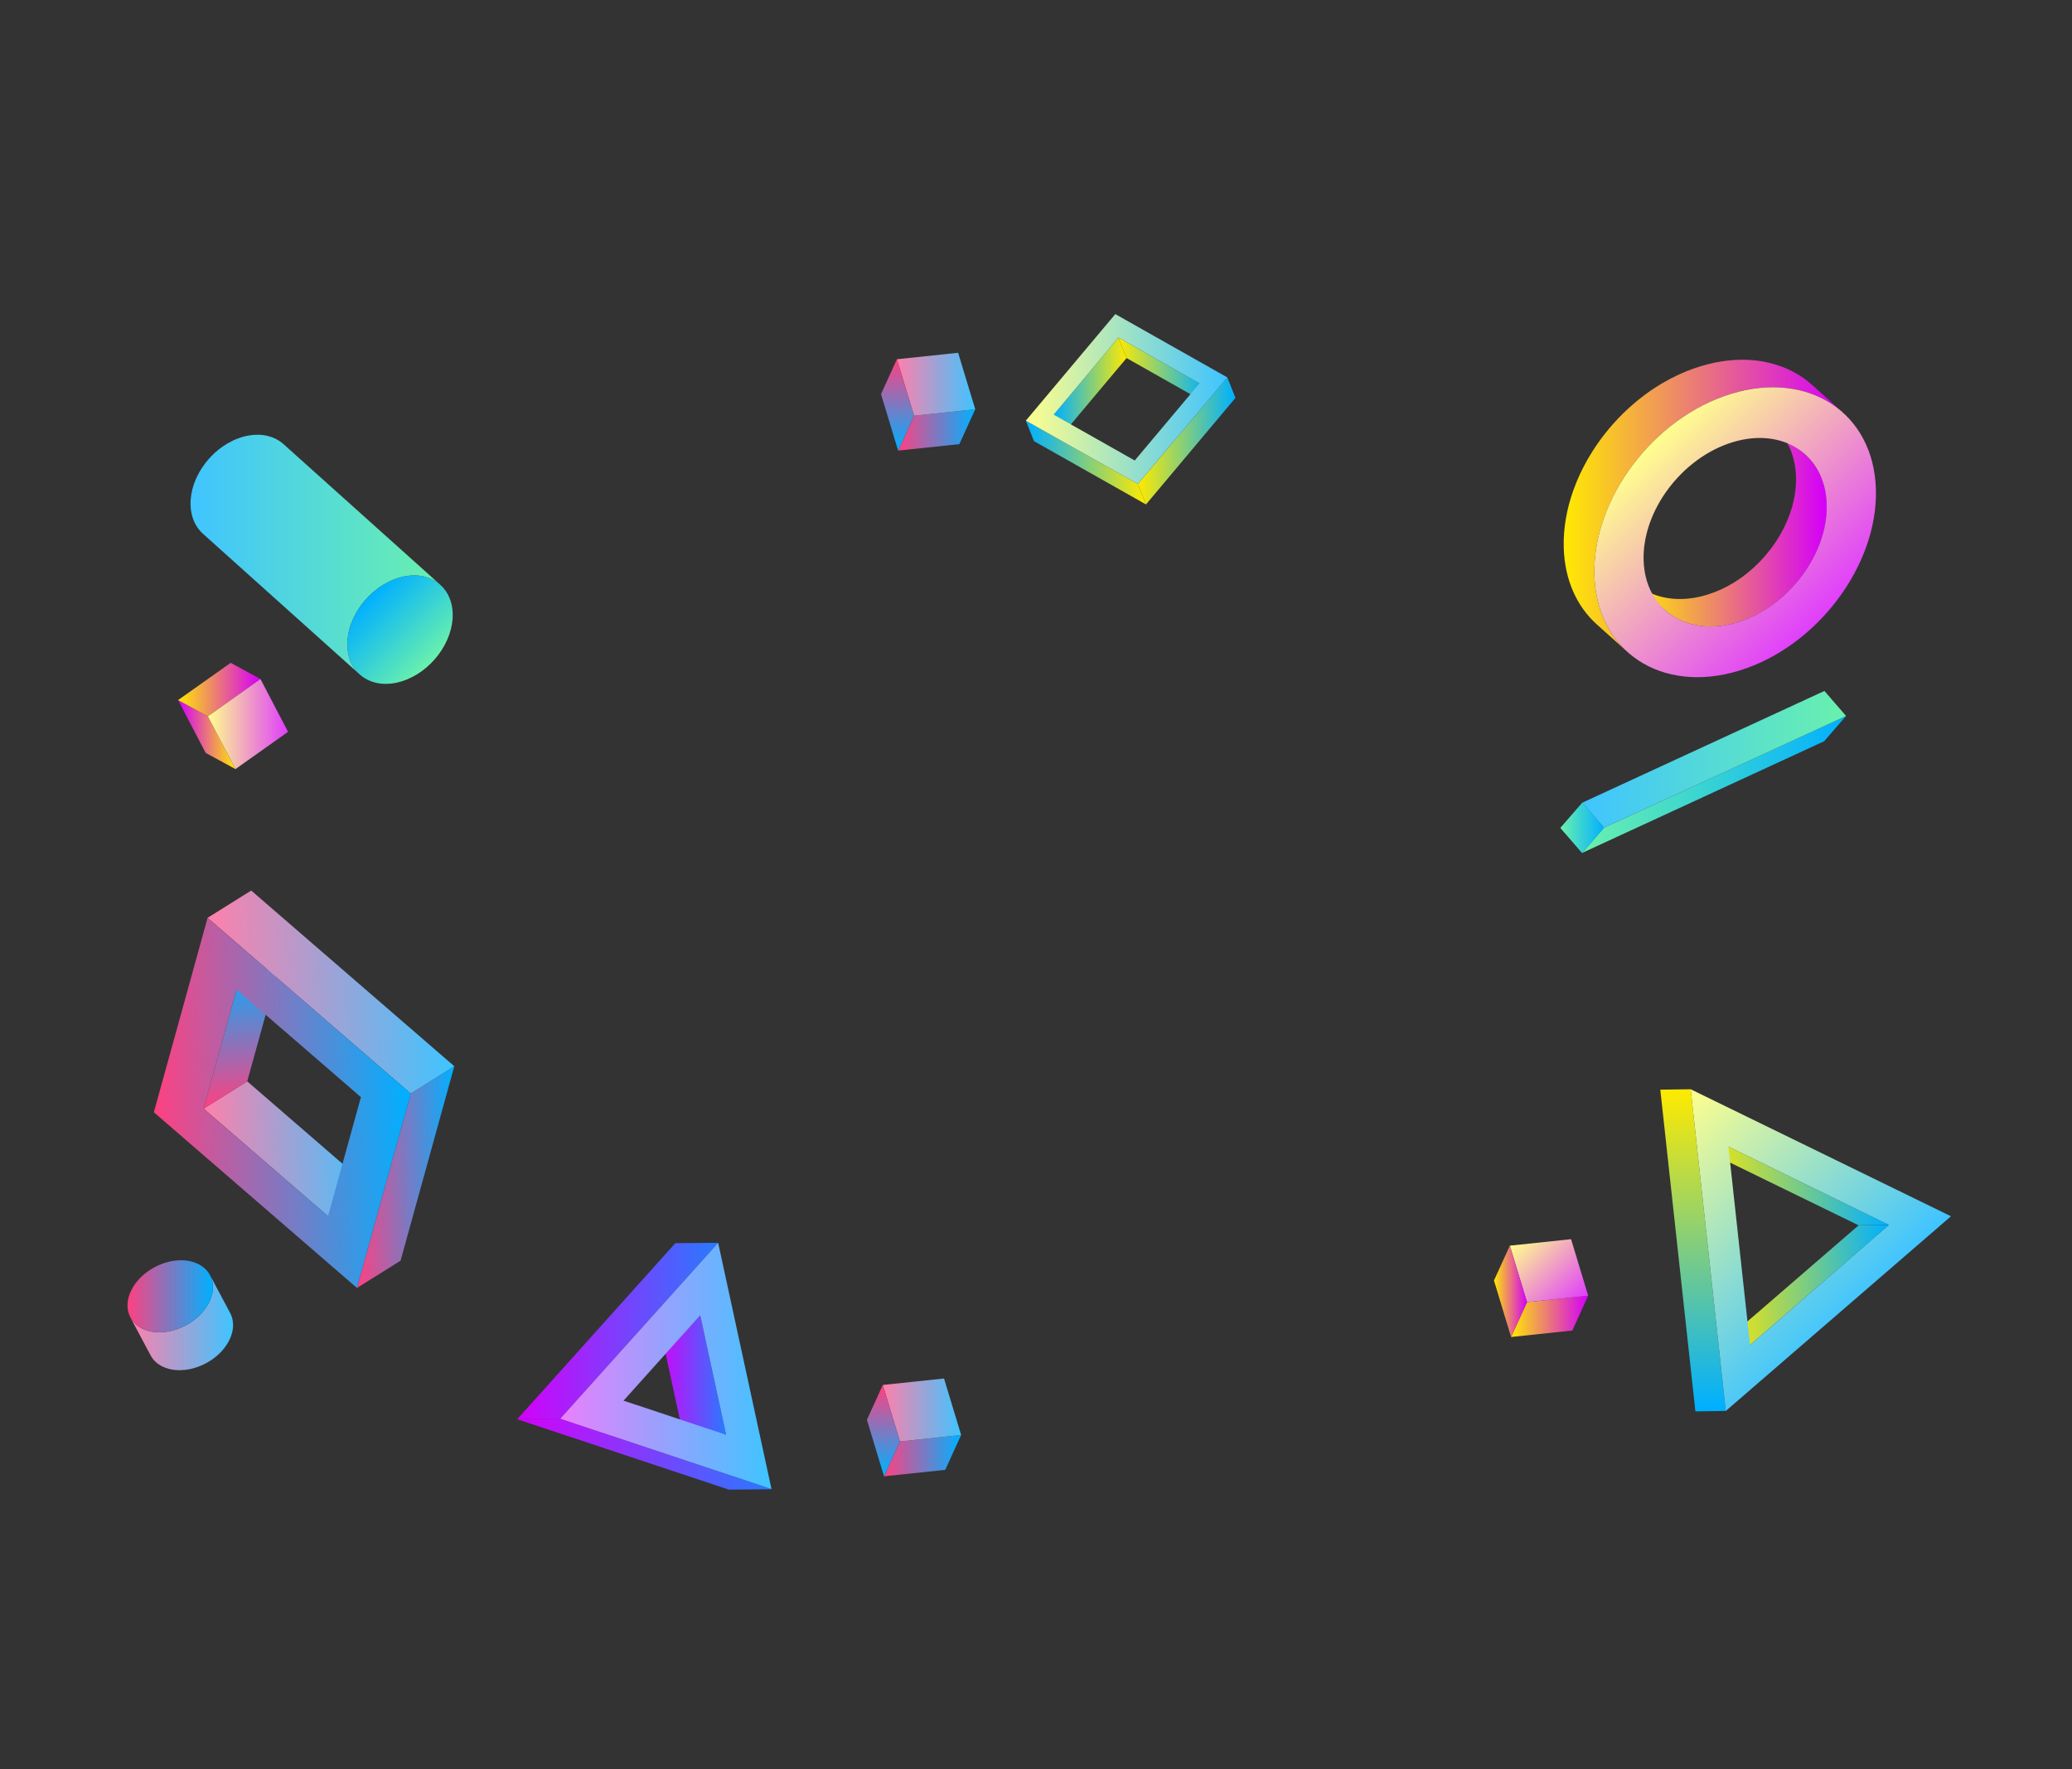 <?xml version="1.0" encoding="utf-8"?>
<!-- Generator: Adobe Illustrator 17.0.0, SVG Export Plug-In . SVG Version: 6.00 Build 0)  -->
<!DOCTYPE svg PUBLIC "-//W3C//DTD SVG 1.1//EN" "http://www.w3.org/Graphics/SVG/1.1/DTD/svg11.dtd">
<svg version="1.1" id="Layer_1" xmlns="http://www.w3.org/2000/svg" xmlns:xlink="http://www.w3.org/1999/xlink" x="0px" y="0px"
	 width="1280px" height="1093.234px" viewBox="0 0 1280 1093.234" enable-background="new 0 0 1280 1093.234" xml:space="preserve">
<rect x="0" y="0" width="1280" height="1093.234" fill="#333333" stroke="none"/>
<g>
	<g>
		<g enable-background="new    ">
			<g>
				<linearGradient id="SVGID_2_" gradientUnits="userSpaceOnUse" x1="650.927" y1="238.744" x2="695.944" y2="238.744">
					<stop  offset="0.011" style="stop-color:#00B0FF"/>
					<stop  offset="1" style="stop-color:#FFEA00"/>
				</linearGradient>
				<polygon fill="url(#SVGID_2_)" points="690.925,208.6 695.944,221.251 655.948,268.888 650.927,256.237 				"/>
			</g>
			<g>
				<linearGradient id="SVGID_3_" gradientUnits="userSpaceOnUse" x1="690.925" y1="229.083" x2="746.009" y2="229.083">
					<stop  offset="0" style="stop-color:#FFEA00"/>
					<stop  offset="0.99" style="stop-color:#00B0FF"/>
				</linearGradient>
				<polygon fill="url(#SVGID_3_)" points="740.991,236.916 746.009,249.567 695.944,221.251 690.925,208.6 				"/>
			</g>
			<g>
				<linearGradient id="SVGID_4_" gradientUnits="userSpaceOnUse" x1="633.724" y1="285.823" x2="707.944" y2="285.823">
					<stop  offset="0.011" style="stop-color:#00B0FF"/>
					<stop  offset="1" style="stop-color:#FFEA00"/>
				</linearGradient>
				<polygon fill="url(#SVGID_4_)" points="702.925,299.06 707.944,311.711 638.741,272.586 633.724,259.935 				"/>
			</g>
			<g>
				<linearGradient id="SVGID_5_" gradientUnits="userSpaceOnUse" x1="702.925" y1="272.464" x2="763.216" y2="272.464">
					<stop  offset="0" style="stop-color:#FFEA00"/>
					<stop  offset="0.99" style="stop-color:#00B0FF"/>
				</linearGradient>
				<polygon fill="url(#SVGID_5_)" points="758.194,233.217 763.216,245.869 707.944,311.711 702.925,299.06 				"/>
			</g>
			<g>
				<linearGradient id="SVGID_6_" gradientUnits="userSpaceOnUse" x1="633.724" y1="246.576" x2="758.194" y2="246.576">
					<stop  offset="0" style="stop-color:#FFFF8D"/>
					<stop  offset="0.99" style="stop-color:#40C4FF"/>
				</linearGradient>
				<path fill="url(#SVGID_6_)" d="M688.993,194.092l69.201,39.125l-55.269,65.843l-69.201-39.125L688.993,194.092z
					 M700.991,284.552l40-47.637L690.925,208.6l-39.998,47.637L700.991,284.552"/>
			</g>
		</g>
	</g>
	<g>
		<g enable-background="new    ">
			<linearGradient id="SVGID_7_" gradientUnits="userSpaceOnUse" x1="80.572" y1="817.308" x2="143.984" y2="817.308">
				<stop  offset="0" style="stop-color:#FF80AB"/>
				<stop  offset="0.99" style="stop-color:#40C4FF"/>
			</linearGradient>
			<path fill="url(#SVGID_7_)" d="M143.857,820.945c0.039-0.327,0.07-0.652,0.092-0.975c0.004-0.083,0.018-0.166,0.021-0.247
				c0.004-0.055-0.006-0.105-0.004-0.159c0.029-0.662,0.021-1.315-0.023-1.957c-0.002-0.044,0.002-0.091-0.002-0.134
				c-0.004-0.065-0.02-0.126-0.025-0.191c-0.053-0.575-0.125-1.144-0.234-1.699c0-0.007-0.002-0.015-0.002-0.022
				c-0.006-0.027-0.018-0.054-0.021-0.082c-0.098-0.481-0.225-0.953-0.365-1.417c-0.021-0.066-0.031-0.134-0.053-0.198
				c-0.016-0.054-0.039-0.104-0.059-0.158c-0.152-0.466-0.324-0.924-0.52-1.371c-0.004-0.007-0.004-0.013-0.008-0.02
				c-0.146-0.328-0.305-0.65-0.471-0.968l-12.467-23.424c0.172,0.322,0.332,0.652,0.479,0.987c0.197,0.446,0.367,0.904,0.521,1.37
				c0.039,0.118,0.074,0.237,0.109,0.357c0.143,0.465,0.268,0.937,0.367,1.417c0.008,0.033,0.018,0.067,0.023,0.103
				c0.109,0.556,0.182,1.124,0.234,1.698c0.01,0.109,0.02,0.218,0.027,0.328c0.043,0.642,0.053,1.294,0.025,1.955
				c-0.006,0.135-0.012,0.269-0.021,0.405c-0.02,0.322-0.053,0.647-0.092,0.976c-0.016,0.147-0.031,0.295-0.051,0.445
				c-0.064,0.464-0.145,0.93-0.246,1.4c-0.002,0.007-0.002,0.013-0.006,0.02c-0.119,0.557-0.273,1.117-0.445,1.68
				c-0.043,0.141-0.084,0.281-0.131,0.422c-0.184,0.563-0.383,1.128-0.619,1.694c0,0,0,0.004-0.002,0.006
				c-0.232,0.568-0.504,1.137-0.791,1.704c-0.074,0.143-0.145,0.285-0.221,0.428c-0.301,0.57-0.619,1.141-0.973,1.71
				c-0.469,0.753-0.986,1.479-1.523,2.19c-0.232,0.307-0.471,0.61-0.713,0.911c-0.152,0.186-0.301,0.374-0.457,0.556
				c-0.334,0.392-0.68,0.773-1.033,1.148c-0.109,0.118-0.215,0.24-0.33,0.358c-0.098,0.102-0.205,0.197-0.305,0.299
				c-0.504,0.509-1.025,1.004-1.564,1.482c-0.229,0.204-0.461,0.4-0.695,0.597c-0.361,0.308-0.729,0.607-1.104,0.899
				c-0.264,0.206-0.533,0.409-0.803,0.608c-0.328,0.242-0.66,0.477-0.996,0.709c-0.293,0.198-0.586,0.396-0.883,0.588
				c-0.316,0.205-0.639,0.403-0.961,0.599c-0.313,0.189-0.627,0.374-0.943,0.555c-0.32,0.182-0.646,0.355-0.973,0.528
				c-0.322,0.17-0.646,0.338-0.975,0.499c-0.338,0.165-0.678,0.325-1.02,0.479c-0.324,0.148-0.648,0.293-0.975,0.432
				c-0.379,0.158-0.758,0.308-1.139,0.454c-0.313,0.12-0.627,0.24-0.943,0.353c-0.447,0.158-0.898,0.302-1.35,0.441
				c-0.283,0.088-0.564,0.18-0.848,0.261c-0.797,0.227-1.596,0.431-2.398,0.599c-0.633,0.133-1.266,0.242-1.899,0.338
				c-0.189,0.028-0.379,0.05-0.566,0.074c-0.377,0.051-0.75,0.09-1.125,0.125c-0.896,0.087-1.793,0.149-2.682,0.156
				c-2.365,0.019-4.684-0.249-6.895-0.835c-5.328-1.405-9.156-4.422-11.238-8.331l12.465,23.424c2.082,3.911,5.91,6.927,11.24,8.332
				c2.209,0.586,4.529,0.854,6.895,0.835c0.887-0.007,1.781-0.069,2.68-0.156c0.109-0.011,0.219-0.007,0.328-0.018
				c0.266-0.029,0.531-0.07,0.797-0.107c0.189-0.025,0.379-0.046,0.566-0.075c0.629-0.094,1.258-0.202,1.885-0.333
				c0.004-0.001,0.01-0.003,0.014-0.004c0.803-0.168,1.604-0.373,2.4-0.599c0.072-0.02,0.146-0.033,0.217-0.055
				c0.211-0.061,0.418-0.14,0.627-0.205c0.453-0.141,0.902-0.283,1.352-0.443c0.115-0.04,0.232-0.071,0.346-0.111
				c0.203-0.074,0.4-0.164,0.6-0.242c0.383-0.145,0.758-0.294,1.135-0.452c0.135-0.058,0.273-0.105,0.41-0.164
				c0.189-0.083,0.375-0.18,0.566-0.267c0.344-0.155,0.684-0.314,1.021-0.481c0.141-0.069,0.285-0.13,0.426-0.201
				c0.188-0.095,0.365-0.202,0.549-0.298c0.326-0.173,0.65-0.347,0.971-0.529c0.141-0.078,0.285-0.148,0.422-0.229
				c0.178-0.102,0.346-0.218,0.52-0.323c0.324-0.195,0.646-0.394,0.963-0.599c0.139-0.09,0.281-0.169,0.418-0.261
				c0.158-0.105,0.311-0.223,0.469-0.331c0.332-0.231,0.666-0.465,0.992-0.706c0.143-0.104,0.291-0.199,0.432-0.307
				c0.129-0.097,0.244-0.203,0.371-0.303c0.377-0.291,0.744-0.593,1.105-0.898c0.152-0.128,0.313-0.245,0.461-0.377
				c0.082-0.07,0.154-0.148,0.232-0.219c0.537-0.479,1.059-0.973,1.563-1.482c0.08-0.081,0.172-0.155,0.252-0.237
				c0.02-0.02,0.039-0.043,0.057-0.063c0.113-0.115,0.215-0.236,0.324-0.354c0.355-0.377,0.703-0.759,1.039-1.151
				c0.154-0.183,0.303-0.37,0.455-0.557c0.178-0.219,0.363-0.434,0.537-0.657c0.064-0.082,0.115-0.171,0.178-0.254
				c0.535-0.711,1.053-1.435,1.521-2.188c0.355-0.569,0.672-1.14,0.971-1.71c0.078-0.144,0.15-0.285,0.223-0.428
				c0.287-0.568,0.557-1.138,0.793-1.704c0-0.003,0-0.004,0.002-0.006c0.234-0.567,0.434-1.132,0.617-1.695
				c0.045-0.141,0.09-0.28,0.133-0.421c0.17-0.563,0.324-1.123,0.445-1.68c0,0,0-0.001,0-0.002c0.004-0.006,0.004-0.013,0.004-0.018
				c0.102-0.47,0.18-0.937,0.246-1.401C143.826,821.24,143.84,821.094,143.857,820.945z"/>
			<g>
				<linearGradient id="SVGID_8_" gradientUnits="userSpaceOnUse" x1="78.764" y1="801.012" x2="131.529" y2="801.012">
					<stop  offset="0" style="stop-color:#FF4081"/>
					<stop  offset="0.99" style="stop-color:#00B0FF"/>
				</linearGradient>
				<path fill="url(#SVGID_8_)" d="M111.59,778.758c2.365-0.019,4.688,0.25,6.898,0.835c12.563,3.316,16.781,15.601,9.418,27.437
					c-6.076,9.747-18.123,16.149-29.201,16.237c-2.365,0.019-4.686-0.249-6.895-0.835c-12.572-3.315-16.792-15.6-9.416-27.437
					C88.459,785.249,100.504,778.848,111.59,778.758z"/>
			</g>
		</g>
	</g>
	<g>
		<g enable-background="new    ">
			<g>
				<linearGradient id="SVGID_9_" gradientUnits="userSpaceOnUse" x1="110.016" y1="453.927" x2="145.459" y2="453.927">
					<stop  offset="0.011" style="stop-color:#D500F9"/>
					<stop  offset="1" style="stop-color:#FFEA00"/>
				</linearGradient>
				<polygon fill="url(#SVGID_9_)" points="145.459,475.242 127.056,465.231 110.016,432.612 128.418,442.623 				"/>
			</g>
			<g>
				<linearGradient id="SVGID_10_" gradientUnits="userSpaceOnUse" x1="110.016" y1="426.105" x2="160.913" y2="426.105">
					<stop  offset="0" style="stop-color:#FFEA00"/>
					<stop  offset="0.99" style="stop-color:#D500F9"/>
				</linearGradient>
				<polygon fill="url(#SVGID_10_)" points="128.418,442.623 110.016,432.612 142.509,409.587 160.913,419.598 				"/>
			</g>
			<g>
				<linearGradient id="SVGID_11_" gradientUnits="userSpaceOnUse" x1="128.418" y1="447.42" x2="177.953" y2="447.42">
					<stop  offset="0" style="stop-color:#FFFF8D"/>
					<stop  offset="0.99" style="stop-color:#E040FB"/>
				</linearGradient>
				<polygon fill="url(#SVGID_11_)" points="160.913,419.598 177.953,452.217 145.459,475.242 128.418,442.623 				"/>
			</g>
		</g>
	</g>
	<g>
		<g enable-background="new    ">
			<g>
				<linearGradient id="SVGID_12_" gradientUnits="userSpaceOnUse" x1="933.491" y1="813.409" x2="981.123" y2="813.409">
					<stop  offset="0" style="stop-color:#FFEA00"/>
					<stop  offset="0.99" style="stop-color:#D500F9"/>
				</linearGradient>
				<polygon fill="url(#SVGID_12_)" points="971.306,822.179 933.491,826.176 943.309,804.637 981.123,800.642 				"/>
			</g>
			<g>
				<linearGradient id="SVGID_13_" gradientUnits="userSpaceOnUse" x1="937.104" y1="765.359" x2="976.755" y2="805.01">
					<stop  offset="0" style="stop-color:#FFFF8D"/>
					<stop  offset="0.99" style="stop-color:#E040FB"/>
				</linearGradient>
				<polygon fill="url(#SVGID_13_)" points="981.123,800.642 943.309,804.637 932.735,769.728 970.55,765.732 				"/>
			</g>
			<g>
				<linearGradient id="SVGID_14_" gradientUnits="userSpaceOnUse" x1="922.914" y1="797.952" x2="943.309" y2="797.952">
					<stop  offset="0" style="stop-color:#FFEA00"/>
					<stop  offset="0.99" style="stop-color:#D500F9"/>
				</linearGradient>
				<polygon fill="url(#SVGID_14_)" points="932.735,769.728 943.309,804.637 933.491,826.176 922.914,791.264 				"/>
			</g>
		</g>
	</g>
	<g>
		<g enable-background="new    ">
			<g>
				<linearGradient id="SVGID_15_" gradientUnits="userSpaceOnUse" x1="546.124" y1="899.49" x2="593.756" y2="899.49">
					<stop  offset="0" style="stop-color:#FF4081"/>
					<stop  offset="0.99" style="stop-color:#00B0FF"/>
				</linearGradient>
				<polygon fill="url(#SVGID_15_)" points="583.938,908.262 546.123,912.257 555.942,890.719 593.756,886.723 				"/>
			</g>
			<g>
				<linearGradient id="SVGID_16_" gradientUnits="userSpaceOnUse" x1="545.37" y1="871.266" x2="593.756" y2="871.266">
					<stop  offset="0" style="stop-color:#FF80AB"/>
					<stop  offset="0.99" style="stop-color:#40C4FF"/>
				</linearGradient>
				<polygon fill="url(#SVGID_16_)" points="593.756,886.723 555.942,890.719 545.37,855.81 583.184,851.813 				"/>
			</g>
			<g>
				<linearGradient id="SVGID_17_" gradientUnits="userSpaceOnUse" x1="545.744" y1="912.257" x2="545.744" y2="855.81">
					<stop  offset="0.011" style="stop-color:#00B0FF"/>
					<stop  offset="1" style="stop-color:#FF4081"/>
				</linearGradient>
				<polygon fill="url(#SVGID_17_)" points="545.37,855.81 555.942,890.719 546.123,912.257 535.545,877.345 				"/>
			</g>
		</g>
	</g>
	<g>
		<g enable-background="new    ">
			<g>
				<linearGradient id="SVGID_18_" gradientUnits="userSpaceOnUse" x1="554.832" y1="265.669" x2="602.465" y2="265.669">
					<stop  offset="0" style="stop-color:#FF4081"/>
					<stop  offset="0.99" style="stop-color:#00B0FF"/>
				</linearGradient>
				<polygon fill="url(#SVGID_18_)" points="592.647,274.441 554.832,278.436 564.651,256.898 602.465,252.902 				"/>
			</g>
			<g>
				<linearGradient id="SVGID_19_" gradientUnits="userSpaceOnUse" x1="554.079" y1="237.445" x2="602.465" y2="237.445">
					<stop  offset="0" style="stop-color:#FF80AB"/>
					<stop  offset="0.99" style="stop-color:#40C4FF"/>
				</linearGradient>
				<polygon fill="url(#SVGID_19_)" points="602.465,252.902 564.651,256.898 554.079,221.989 591.893,217.993 				"/>
			</g>
			<g>
				<linearGradient id="SVGID_20_" gradientUnits="userSpaceOnUse" x1="554.453" y1="278.436" x2="554.453" y2="221.989">
					<stop  offset="0.011" style="stop-color:#00B0FF"/>
					<stop  offset="1" style="stop-color:#FF4081"/>
				</linearGradient>
				<polygon fill="url(#SVGID_20_)" points="554.079,221.989 564.651,256.898 554.832,278.436 544.254,243.524 				"/>
			</g>
		</g>
	</g>
	<g>
		<g>
			<g enable-background="new    ">
				<g>
					<linearGradient id="SVGID_21_" gradientUnits="userSpaceOnUse" x1="406.089" y1="849.777" x2="448.562" y2="849.777">
						<stop  offset="0" style="stop-color:#D500F9"/>
						<stop  offset="0.99" style="stop-color:#2979FF"/>
					</linearGradient>
					<polygon fill="url(#SVGID_21_)" points="448.561,886.607 422.092,886.83 406.089,812.945 432.558,812.725 					"/>
				</g>
				<g>
					<linearGradient id="SVGID_22_" gradientUnits="userSpaceOnUse" x1="319.581" y1="822.452" x2="443.654" y2="822.452">
						<stop  offset="0" style="stop-color:#D500F9"/>
						<stop  offset="0.99" style="stop-color:#2979FF"/>
					</linearGradient>
					<polygon fill="url(#SVGID_22_)" points="346.051,876.709 319.581,876.932 417.184,768.194 443.654,767.973 					"/>
				</g>
				<g>
					<linearGradient id="SVGID_23_" gradientUnits="userSpaceOnUse" x1="319.581" y1="898.548" x2="476.609" y2="898.548">
						<stop  offset="0" style="stop-color:#D500F9"/>
						<stop  offset="0.99" style="stop-color:#2979FF"/>
					</linearGradient>
					<polygon fill="url(#SVGID_23_)" points="476.609,920.166 450.139,920.387 319.581,876.932 346.051,876.709 					"/>
				</g>
				<g>
					<linearGradient id="SVGID_24_" gradientUnits="userSpaceOnUse" x1="346.051" y1="844.069" x2="476.609" y2="844.069">
						<stop  offset="0" style="stop-color:#EA80FC"/>
						<stop  offset="0.99" style="stop-color:#40C4FF"/>
					</linearGradient>
					<path fill="url(#SVGID_24_)" d="M443.654,767.973l32.955,152.193l-130.559-43.457L443.654,767.973z M385.183,865.509
						l63.379,21.099l-16.004-73.883L385.183,865.509"/>
				</g>
			</g>
		</g>
		<g opacity="0.74">
			<linearGradient id="SVGID_25_" gradientUnits="userSpaceOnUse" x1="319.581" y1="898.548" x2="476.609" y2="898.548">
				<stop  offset="0" style="stop-color:#D500F9"/>
				<stop  offset="0.99" style="stop-color:#2979FF"/>
			</linearGradient>
			<polygon fill="url(#SVGID_25_)" points="476.609,920.166 450.139,920.387 319.581,876.932 346.051,876.709 			"/>
		</g>
	</g>
	<g>
		<g>
			<g enable-background="new    ">
				<g>
					<linearGradient id="SVGID_26_" gradientUnits="userSpaceOnUse" x1="977.351" y1="484.738" x2="1140.425" y2="484.738">
						<stop  offset="0.011" style="stop-color:#69F0AE"/>
						<stop  offset="1" style="stop-color:#00B0FF"/>
					</linearGradient>
					<polygon fill="url(#SVGID_26_)" points="1140.425,442.415 1126.878,458.031 977.351,527.062 990.899,511.446 					"/>
				</g>
				<g>
					<linearGradient id="SVGID_27_" gradientUnits="userSpaceOnUse" x1="963.974" y1="511.522" x2="990.899" y2="511.522">
						<stop  offset="0.011" style="stop-color:#69F0AE"/>
						<stop  offset="1" style="stop-color:#00B0FF"/>
					</linearGradient>
					<polygon fill="url(#SVGID_27_)" points="990.899,511.446 977.351,527.062 963.974,511.598 977.524,495.982 					"/>
				</g>
				<g>
					<linearGradient id="SVGID_28_" gradientUnits="userSpaceOnUse" x1="977.524" y1="469.198" x2="1140.425" y2="469.198">
						<stop  offset="0" style="stop-color:#40C4FF"/>
						<stop  offset="0.99" style="stop-color:#69F0AE"/>
					</linearGradient>
					<polygon fill="url(#SVGID_28_)" points="1127.052,426.951 1140.425,442.415 990.899,511.446 977.524,495.982 					"/>
				</g>
			</g>
		</g>
		<g opacity="0.59">
			<linearGradient id="SVGID_29_" gradientUnits="userSpaceOnUse" x1="963.974" y1="511.522" x2="990.899" y2="511.522">
				<stop  offset="0.011" style="stop-color:#69F0AE"/>
				<stop  offset="1" style="stop-color:#00B0FF"/>
			</linearGradient>
			<polygon fill="url(#SVGID_29_)" points="990.899,511.446 977.351,527.062 963.974,511.598 977.524,495.982 			"/>
		</g>
	</g>
	<g>
		<g enable-background="new    ">
			<linearGradient id="SVGID_30_" gradientUnits="userSpaceOnUse" x1="1009.714" y1="325.454" x2="1128.48" y2="325.454">
				<stop  offset="0" style="stop-color:#FFEA00"/>
				<stop  offset="0.99" style="stop-color:#D500F9"/>
			</linearGradient>
			<path fill="url(#SVGID_30_)" d="M1126.026,330.165c0.123-0.439,0.26-0.875,0.373-1.313c0.139-0.526,0.256-1.055,0.379-1.584
				c0.1-0.426,0.213-0.853,0.305-1.28c0.117-0.542,0.211-1.086,0.313-1.629c0.078-0.415,0.17-0.83,0.238-1.245
				c0.096-0.568,0.17-1.136,0.248-1.705c0.055-0.392,0.121-0.784,0.168-1.177c0.07-0.574,0.115-1.15,0.168-1.725
				c0.035-0.387,0.082-0.773,0.111-1.16c0.045-0.624,0.064-1.249,0.088-1.873c0.014-0.335,0.041-0.671,0.049-1.007
				c0.021-0.958,0.018-1.916-0.01-2.872c-0.377-13.059-5.326-23.676-13.291-30.826l-18.943-17
				c7.967,7.15,12.914,17.768,13.293,30.826c0.029,0.956,0.031,1.913,0.01,2.874c-0.008,0.338-0.033,0.677-0.047,1.016
				c-0.027,0.621-0.047,1.242-0.09,1.864c-0.027,0.389-0.076,0.78-0.111,1.169c-0.055,0.572-0.098,1.143-0.166,1.715
				c-0.049,0.394-0.117,0.789-0.172,1.184c-0.078,0.566-0.15,1.131-0.246,1.697c-0.068,0.415-0.158,0.83-0.238,1.245
				c-0.102,0.543-0.197,1.086-0.314,1.629c-0.09,0.43-0.203,0.858-0.305,1.287c-0.123,0.525-0.24,1.052-0.375,1.576
				c-0.117,0.442-0.25,0.881-0.377,1.322c-0.143,0.509-0.279,1.019-0.436,1.524c-0.137,0.446-0.293,0.889-0.439,1.332
				c-0.164,0.498-0.318,0.996-0.494,1.491c-0.379,1.073-0.791,2.14-1.223,3.201c-0.127,0.312-0.264,0.621-0.395,0.934
				c-0.32,0.757-0.65,1.51-0.996,2.26c-0.188,0.412-0.383,0.822-0.582,1.231c-0.232,0.486-0.471,0.97-0.717,1.452
				c-0.221,0.439-0.449,0.876-0.682,1.312c-0.254,0.479-0.514,0.955-0.777,1.431c-0.254,0.456-0.512,0.911-0.775,1.363
				c-0.219,0.373-0.438,0.745-0.662,1.116c-0.287,0.478-0.582,0.953-0.881,1.424c-0.229,0.364-0.459,0.729-0.695,1.088
				c-0.195,0.3-0.4,0.596-0.6,0.893c-0.875,1.304-1.779,2.592-2.73,3.849c-0.059,0.081-0.123,0.157-0.186,0.238
				c-0.877,1.153-1.793,2.283-2.73,3.394c-0.18,0.212-0.355,0.427-0.537,0.639c-0.953,1.107-1.938,2.189-2.947,3.247
				c-0.201,0.212-0.408,0.421-0.613,0.631c-1.031,1.06-2.084,2.1-3.168,3.104c-0.043,0.038-0.082,0.078-0.121,0.116
				c-1.158,1.066-2.354,2.09-3.566,3.088c-0.279,0.229-0.555,0.461-0.836,0.686c-0.326,0.261-0.656,0.517-0.984,0.772
				c-0.455,0.353-0.912,0.704-1.373,1.047c-0.34,0.251-0.68,0.5-1.023,0.747c-0.436,0.313-0.875,0.621-1.318,0.925
				c-0.439,0.301-0.879,0.599-1.322,0.892c-0.424,0.28-0.848,0.555-1.277,0.825c-0.449,0.285-0.902,0.563-1.355,0.838
				c-0.393,0.237-0.787,0.469-1.184,0.699c-0.711,0.412-1.432,0.811-2.154,1.2c-0.324,0.174-0.648,0.353-0.975,0.522
				c-1.031,0.536-2.072,1.051-3.125,1.535c-0.012,0.006-0.023,0.011-0.033,0.017c-1.242,0.568-2.502,1.087-3.77,1.58
				c-0.316,0.124-0.633,0.246-0.951,0.365c-1.277,0.476-2.564,0.929-3.863,1.328c-1.039,0.318-2.07,0.599-3.098,0.857
				c-0.328,0.083-0.654,0.152-0.982,0.23c-0.701,0.164-1.396,0.32-2.09,0.458c-0.377,0.074-0.75,0.14-1.125,0.207
				c-0.65,0.114-1.295,0.219-1.936,0.311c-0.375,0.053-0.748,0.106-1.119,0.152c-0.668,0.082-1.33,0.146-1.986,0.204
				c-0.326,0.028-0.652,0.062-0.977,0.085c-0.873,0.059-1.734,0.097-2.592,0.111c-0.1,0.002-0.205,0.011-0.305,0.012
				c-0.955,0.012-1.898-0.008-2.832-0.05c-0.289-0.013-0.57-0.038-0.855-0.057c-0.615-0.038-1.227-0.083-1.832-0.146
				c-0.672-0.069-1.334-0.16-1.99-0.256c-0.377-0.055-0.756-0.099-1.125-0.163c-0.789-0.133-1.561-0.298-2.33-0.473
				c-0.23-0.052-0.467-0.091-0.695-0.146c-0.24-0.06-0.471-0.133-0.709-0.195c-0.641-0.169-1.281-0.34-1.906-0.537
				c-0.324-0.101-0.635-0.218-0.955-0.326c-0.537-0.182-1.076-0.366-1.6-0.57c-0.266-0.103-0.525-0.212-0.785-0.319
				c-0.535-0.222-1.064-0.45-1.586-0.692c-0.271-0.125-0.541-0.253-0.807-0.385c-0.57-0.279-1.131-0.572-1.684-0.877
				c-0.162-0.091-0.33-0.175-0.492-0.268c-0.709-0.405-1.402-0.832-2.078-1.279c-0.148-0.098-0.289-0.2-0.432-0.297
				c-0.539-0.367-1.064-0.746-1.582-1.138c-0.184-0.139-0.367-0.277-0.545-0.419c-0.629-0.494-1.246-1.001-1.842-1.537
				l18.941,17.001c0.465,0.418,0.941,0.824,1.426,1.217c0.137,0.11,0.279,0.212,0.416,0.319c0.18,0.142,0.361,0.281,0.545,0.419
				c0.518,0.393,1.043,0.772,1.582,1.136c0.145,0.099,0.285,0.203,0.43,0.298c0.061,0.04,0.115,0.082,0.174,0.12
				c0.623,0.406,1.258,0.79,1.906,1.16c0.162,0.093,0.328,0.178,0.492,0.268c0.377,0.21,0.754,0.423,1.139,0.619
				c0.18,0.092,0.365,0.171,0.547,0.26c0.266,0.131,0.535,0.257,0.805,0.383c0.521,0.242,1.051,0.472,1.586,0.691
				c0.262,0.107,0.52,0.219,0.783,0.321c0.119,0.045,0.234,0.099,0.354,0.143c0.41,0.155,0.834,0.286,1.25,0.426
				c0.316,0.11,0.629,0.225,0.953,0.327c0.629,0.197,1.271,0.371,1.914,0.54c0.236,0.061,0.463,0.133,0.699,0.19
				c0.027,0.007,0.051,0.016,0.08,0.022c0.205,0.05,0.422,0.081,0.629,0.128c0.764,0.174,1.533,0.337,2.314,0.472
				c0.375,0.064,0.754,0.107,1.129,0.162c0.66,0.097,1.32,0.188,1.99,0.256c0.137,0.013,0.271,0.039,0.412,0.053
				c0.469,0.044,0.945,0.064,1.422,0.094c0.283,0.018,0.566,0.043,0.852,0.056c0.938,0.042,1.877,0.06,2.832,0.05
				c0.102-0.001,0.205-0.009,0.305-0.01c0.857-0.017,1.721-0.053,2.592-0.112c0.324-0.021,0.65-0.057,0.975-0.084
				c0.66-0.056,1.324-0.122,1.992-0.204c0.371-0.046,0.742-0.098,1.117-0.152c0.641-0.092,1.287-0.195,1.936-0.311
				c0.373-0.068,0.748-0.133,1.125-0.208c0.693-0.137,1.389-0.293,2.088-0.457c0.328-0.076,0.656-0.146,0.984-0.229
				c1.025-0.26,2.057-0.541,3.096-0.858c1.301-0.397,2.588-0.85,3.865-1.328c0.318-0.119,0.637-0.239,0.953-0.363
				c1.268-0.496,2.525-1.014,3.766-1.581l0.004-0.001c0.012-0.006,0.021-0.01,0.029-0.015c1.053-0.483,2.094-1,3.125-1.534
				c0.33-0.17,0.654-0.35,0.98-0.526c0.721-0.387,1.438-0.784,2.148-1.196c0.178-0.103,0.361-0.195,0.537-0.3
				c0.219-0.13,0.434-0.271,0.65-0.403c0.453-0.272,0.9-0.55,1.348-0.833c0.432-0.271,0.861-0.548,1.287-0.829
				c0.443-0.293,0.881-0.59,1.316-0.891c0.223-0.152,0.451-0.296,0.672-0.453c0.219-0.153,0.432-0.316,0.648-0.474
				c0.344-0.246,0.684-0.493,1.021-0.746c0.463-0.343,0.92-0.693,1.375-1.046c0.328-0.256,0.66-0.512,0.986-0.773
				c0.146-0.118,0.297-0.231,0.445-0.35c0.133-0.108,0.254-0.227,0.387-0.336c1.213-0.999,2.408-2.021,3.566-3.088
				c0.008-0.007,0.018-0.014,0.027-0.022c0.033-0.031,0.063-0.065,0.098-0.097c1.082-1.003,2.133-2.041,3.164-3.099
				c0.125-0.126,0.258-0.243,0.379-0.371c0.082-0.084,0.154-0.177,0.236-0.262c1.01-1.058,1.99-2.139,2.943-3.246
				c0.07-0.079,0.146-0.153,0.215-0.233c0.115-0.134,0.217-0.276,0.328-0.41c0.939-1.11,1.852-2.238,2.729-3.391
				c0.047-0.062,0.1-0.12,0.146-0.182c0.016-0.018,0.027-0.037,0.039-0.055c0.949-1.258,1.854-2.544,2.729-3.847
				c0.094-0.138,0.199-0.271,0.291-0.41c0.107-0.162,0.207-0.329,0.313-0.491c0.232-0.357,0.461-0.719,0.689-1.08
				c0.301-0.475,0.596-0.952,0.887-1.432c0.225-0.369,0.443-0.74,0.658-1.111c0.137-0.233,0.281-0.464,0.414-0.698
				c0.127-0.221,0.24-0.448,0.365-0.67c0.264-0.473,0.521-0.949,0.775-1.426c0.23-0.437,0.459-0.875,0.684-1.316
				c0.242-0.482,0.48-0.966,0.717-1.45c0.117-0.242,0.244-0.481,0.357-0.726c0.078-0.166,0.145-0.338,0.225-0.507
				c0.346-0.748,0.674-1.503,0.992-2.259c0.131-0.31,0.27-0.62,0.396-0.934c0.434-1.061,0.842-2.128,1.221-3.2
				c0.008-0.019,0.018-0.037,0.021-0.055c0.17-0.48,0.32-0.962,0.477-1.443c0.146-0.443,0.301-0.881,0.439-1.324
				C1125.745,331.189,1125.884,330.677,1126.026,330.165z"/>
			<linearGradient id="SVGID_31_" gradientUnits="userSpaceOnUse" x1="965.978" y1="312.599" x2="1138.421" y2="312.599">
				<stop  offset="0" style="stop-color:#FFEA00"/>
				<stop  offset="0.99" style="stop-color:#D500F9"/>
			</linearGradient>
			<path fill="url(#SVGID_31_)" d="M1077.698,241.226c0.232-0.05,0.469-0.096,0.703-0.143c1.26-0.257,2.514-0.496,3.758-0.696
				c0.035-0.004,0.066-0.008,0.1-0.014c1.229-0.195,2.447-0.355,3.656-0.495c0.219-0.026,0.441-0.055,0.658-0.079
				c1.186-0.127,2.365-0.229,3.533-0.305c0.232-0.016,0.461-0.027,0.689-0.04c1.201-0.068,2.393-0.117,3.574-0.131
				c0.059-0.001,0.113,0,0.17,0c1.15-0.012,2.289,0.008,3.42,0.047c0.205,0.007,0.41,0.012,0.613,0.021
				c1.123,0.049,2.238,0.122,3.344,0.22c0.297,0.026,0.592,0.055,0.891,0.086c0.479,0.047,0.955,0.1,1.432,0.157
				c0.334,0.041,0.666,0.084,1,0.128c0.475,0.064,0.945,0.133,1.418,0.208c0.322,0.051,0.646,0.102,0.969,0.157
				c0.484,0.082,0.965,0.174,1.443,0.265c0.301,0.059,0.604,0.113,0.9,0.175c0.531,0.109,1.057,0.231,1.584,0.353
				c0.229,0.052,0.457,0.103,0.686,0.157c1.16,0.282,2.303,0.6,3.434,0.942c0.166,0.051,0.334,0.099,0.502,0.151
				c1.094,0.339,2.168,0.708,3.227,1.102c0.195,0.072,0.391,0.145,0.584,0.218c0.943,0.361,1.875,0.737,2.791,1.14
				c0.117,0.052,0.229,0.107,0.346,0.158c0.846,0.379,1.682,0.778,2.506,1.192c0.166,0.083,0.338,0.165,0.506,0.251
				c0.816,0.422,1.623,0.861,2.42,1.316c0.166,0.098,0.332,0.199,0.502,0.297c0.674,0.398,1.342,0.808,1.996,1.229
				c0.172,0.11,0.344,0.216,0.512,0.327c0.736,0.484,1.461,0.983,2.176,1.501c0.143,0.104,0.279,0.212,0.424,0.317
				c0.588,0.436,1.166,0.881,1.738,1.338c0.188,0.15,0.377,0.298,0.563,0.45c0.662,0.543,1.314,1.095,1.949,1.666
				c0.004,0.001,0.006,0.004,0.008,0.006l-0.002-0.002c0.002,0.001,0.002,0.001,0.002,0.002l-18.939-17.002
				c-0.643-0.574-1.297-1.126-1.961-1.672c-0.078-0.064-0.152-0.134-0.234-0.198c-0.104-0.086-0.217-0.165-0.324-0.251
				c-0.57-0.457-1.15-0.902-1.74-1.338c-0.143-0.105-0.283-0.214-0.426-0.319c-0.713-0.516-1.439-1.015-2.176-1.499
				c-0.057-0.038-0.113-0.08-0.17-0.118c-0.111-0.073-0.227-0.136-0.336-0.207c-0.658-0.423-1.324-0.834-2.002-1.23
				c-0.166-0.099-0.334-0.2-0.502-0.296c-0.795-0.458-1.602-0.897-2.42-1.317c-0.063-0.031-0.119-0.066-0.18-0.098
				c-0.104-0.054-0.217-0.1-0.324-0.153c-0.822-0.416-1.66-0.815-2.51-1.195c-0.113-0.05-0.227-0.104-0.34-0.155
				c-0.916-0.402-1.85-0.779-2.789-1.14c-0.104-0.039-0.199-0.085-0.301-0.123c-0.096-0.036-0.193-0.063-0.289-0.098
				c-1.059-0.393-2.131-0.762-3.223-1.102c-0.168-0.053-0.338-0.102-0.506-0.151c-1.129-0.342-2.27-0.66-3.43-0.942
				c-0.027-0.006-0.053-0.016-0.08-0.023c-0.205-0.049-0.414-0.089-0.619-0.137c-0.521-0.122-1.045-0.242-1.572-0.35
				c-0.299-0.062-0.6-0.118-0.9-0.175c-0.479-0.093-0.959-0.183-1.443-0.267c-0.322-0.055-0.646-0.105-0.971-0.155
				c-0.469-0.074-0.941-0.144-1.416-0.209c-0.332-0.045-0.666-0.087-1-0.128c-0.477-0.057-0.955-0.11-1.436-0.159
				c-0.197-0.019-0.396-0.047-0.596-0.066c-0.096-0.008-0.195-0.011-0.291-0.019c-1.105-0.098-2.219-0.173-3.346-0.22
				c-0.203-0.01-0.408-0.013-0.609-0.02c-1.133-0.039-2.271-0.058-3.422-0.047c-0.057,0.001-0.111-0.001-0.168-0.001
				c-1.182,0.015-2.375,0.064-3.576,0.132c-0.229,0.013-0.459,0.025-0.688,0.04c-1.17,0.076-2.346,0.178-3.533,0.307
				c-0.221,0.024-0.443,0.051-0.664,0.076c-1.209,0.141-2.424,0.302-3.65,0.498c-0.035,0.005-0.068,0.009-0.102,0.015
				c-1.242,0.199-2.496,0.436-3.756,0.693c-0.236,0.048-0.471,0.095-0.709,0.145c-1.221,0.258-2.447,0.544-3.68,0.857
				c-0.234,0.06-0.471,0.124-0.705,0.185c-1.285,0.337-2.576,0.694-3.871,1.091c-1.352,0.413-2.691,0.863-4.025,1.332
				c-0.393,0.138-0.783,0.283-1.178,0.428c-0.982,0.358-1.965,0.732-2.938,1.122c-0.389,0.154-0.777,0.305-1.164,0.464
				c-1.299,0.536-2.594,1.091-3.875,1.677c-0.006,0.003-0.014,0.007-0.021,0.009c-0.002,0.001-0.006,0.002-0.01,0.005
				c-0.021,0.009-0.039,0.02-0.061,0.03c-1.613,0.742-3.209,1.533-4.791,2.352c-0.504,0.261-1.002,0.538-1.502,0.807
				c-1.113,0.596-2.215,1.208-3.309,1.841c-0.273,0.16-0.557,0.303-0.83,0.462c-0.334,0.199-0.662,0.414-0.994,0.616
				c-0.695,0.421-1.389,0.849-2.078,1.285c-0.662,0.419-1.318,0.842-1.971,1.274c-0.682,0.449-1.359,0.906-2.033,1.371
				c-0.342,0.236-0.693,0.458-1.033,0.698c-0.334,0.236-0.66,0.486-0.994,0.726c-0.525,0.378-1.049,0.761-1.57,1.149
				c-0.711,0.526-1.414,1.063-2.111,1.605c-0.508,0.394-1.018,0.789-1.519,1.191c-0.229,0.184-0.465,0.357-0.691,0.542
				c-0.525,0.427-1.037,0.873-1.559,1.309c-0.387,0.325-0.779,0.645-1.16,0.975c-0.955,0.82-1.896,1.656-2.828,2.504
				c-0.166,0.153-0.34,0.301-0.51,0.456c-0.021,0.019-0.043,0.038-0.064,0.058c-1.057,0.975-2.096,1.974-3.123,2.983
				c-0.307,0.303-0.607,0.615-0.912,0.919c-0.521,0.526-1.053,1.047-1.566,1.582c-0.213,0.22-0.414,0.448-0.625,0.669
				c-0.356,0.376-0.709,0.757-1.061,1.137c-0.67,0.721-1.33,1.449-1.98,2.185c-0.34,0.382-0.682,0.765-1.014,1.151
				c-0.18,0.205-0.363,0.405-0.539,0.611c-0.521,0.609-1.027,1.232-1.537,1.851c-0.256,0.312-0.518,0.619-0.773,0.933
				c-0.889,1.102-1.766,2.211-2.617,3.338c-0.031,0.04-0.06,0.083-0.088,0.124c-0.195,0.255-0.379,0.518-0.57,0.776
				c-0.695,0.934-1.381,1.872-2.049,2.823c-0.301,0.429-0.592,0.864-0.891,1.295c-0.365,0.538-0.744,1.072-1.105,1.615
				c-0.164,0.244-0.313,0.495-0.473,0.741c-0.363,0.552-0.715,1.11-1.068,1.667c-0.459,0.729-0.914,1.461-1.359,2.199
				c-0.342,0.567-0.678,1.137-1.012,1.71c-0.213,0.362-0.434,0.717-0.641,1.082c-0.193,0.338-0.369,0.684-0.559,1.022
				c-0.404,0.728-0.803,1.46-1.193,2.196c-0.356,0.669-0.707,1.341-1.047,2.018c-0.377,0.741-0.744,1.484-1.104,2.23
				c-0.18,0.375-0.379,0.747-0.555,1.123c-0.121,0.257-0.225,0.521-0.344,0.779c-0.531,1.152-1.035,2.311-1.527,3.474
				c-0.201,0.478-0.412,0.953-0.607,1.433c-0.666,1.632-1.297,3.271-1.881,4.921c-0.01,0.03-0.023,0.06-0.033,0.091
				c-0.26,0.736-0.488,1.477-0.73,2.217c-0.225,0.674-0.459,1.348-0.67,2.026c-0.242,0.787-0.453,1.579-0.676,2.369
				c-0.191,0.67-0.396,1.337-0.572,2.009c-0.205,0.79-0.379,1.582-0.566,2.374c-0.16,0.676-0.338,1.352-0.484,2.03
				c-0.168,0.792-0.307,1.586-0.457,2.379c-0.129,0.68-0.275,1.359-0.391,2.039c-0.141,0.833-0.244,1.668-0.361,2.501
				c-0.09,0.642-0.201,1.283-0.279,1.926c-0.109,0.91-0.182,1.818-0.264,2.728c-0.051,0.567-0.121,1.135-0.162,1.702
				c-0.074,1.009-0.106,2.016-0.143,3.025c-0.02,0.467-0.059,0.936-0.066,1.403c-0.035,1.475-0.029,2.947,0.014,4.416
				c0.58,20.086,8.191,36.414,20.441,47.41l18.939,17.001c-12.25-10.995-19.859-27.324-20.441-47.409
				c-0.041-1.47-0.047-2.943-0.014-4.417c0.012-0.488,0.051-0.978,0.07-1.466c0.037-0.986,0.068-1.973,0.139-2.96
				c0.043-0.607,0.119-1.216,0.178-1.825c0.078-0.868,0.146-1.736,0.252-2.605c0.078-0.659,0.191-1.317,0.283-1.975
				c0.117-0.818,0.219-1.637,0.355-2.454c0.113-0.679,0.262-1.355,0.391-2.032c0.15-0.795,0.287-1.593,0.457-2.387
				c0.148-0.684,0.326-1.362,0.488-2.045c0.186-0.786,0.357-1.573,0.563-2.358c0.178-0.677,0.385-1.352,0.576-2.027
				c0.221-0.785,0.432-1.571,0.672-2.352c0.207-0.676,0.445-1.347,0.666-2.02c0.256-0.771,0.496-1.545,0.768-2.315
				c0.584-1.648,1.215-3.288,1.879-4.92c0.195-0.48,0.408-0.956,0.609-1.434c0.492-1.164,0.998-2.322,1.529-3.474
				c0.291-0.636,0.592-1.268,0.896-1.899c0.359-0.747,0.727-1.49,1.102-2.231c0.344-0.676,0.693-1.348,1.049-2.019
				c0.391-0.736,0.791-1.468,1.195-2.2c0.391-0.701,0.789-1.4,1.193-2.096c0.334-0.574,0.672-1.146,1.016-1.715
				c0.445-0.738,0.902-1.469,1.361-2.198c0.353-0.557,0.703-1.112,1.063-1.665c0.52-0.792,1.051-1.577,1.586-2.36
				c0.297-0.43,0.584-0.863,0.887-1.291c0.668-0.948,1.352-1.886,2.043-2.82c0.193-0.26,0.379-0.524,0.574-0.781
				c0.883-1.168,1.787-2.321,2.709-3.461c0.252-0.313,0.517-0.621,0.771-0.932c0.684-0.829,1.371-1.65,2.074-2.462
				c0.336-0.387,0.678-0.77,1.016-1.153c0.65-0.734,1.309-1.463,1.977-2.183c0.356-0.381,0.707-0.764,1.067-1.14
				c0.717-0.758,1.449-1.503,2.188-2.244c0.305-0.309,0.607-0.621,0.916-0.926c1.047-1.031,2.109-2.047,3.188-3.042
				c0.164-0.151,0.334-0.295,0.498-0.446c0.934-0.851,1.879-1.691,2.836-2.514c0.385-0.329,0.775-0.649,1.16-0.973
				c0.746-0.625,1.494-1.245,2.254-1.853c0.502-0.4,1.008-0.795,1.514-1.189c0.701-0.543,1.404-1.079,2.113-1.608
				c0.521-0.387,1.047-0.77,1.574-1.149c0.67-0.481,1.346-0.954,2.025-1.42c0.674-0.465,1.35-0.922,2.031-1.372
				c0.652-0.431,1.311-0.855,1.973-1.272c0.688-0.436,1.381-0.866,2.08-1.286c0.604-0.366,1.211-0.722,1.82-1.077
				c1.094-0.634,2.201-1.247,3.314-1.846c0.5-0.267,0.996-0.543,1.498-0.803c1.586-0.821,3.184-1.616,4.805-2.359
				c0.018-0.008,0.037-0.019,0.055-0.027c0.012-0.005,0.023-0.01,0.035-0.016c1.277-0.585,2.564-1.137,3.861-1.671
				c0.389-0.16,0.779-0.312,1.17-0.468c0.971-0.387,1.947-0.76,2.93-1.118c0.395-0.144,0.787-0.291,1.186-0.429
				c1.332-0.469,2.67-0.919,4.02-1.332c1.297-0.396,2.588-0.752,3.871-1.091c0.236-0.061,0.473-0.124,0.705-0.183
				C1075.247,241.771,1076.476,241.485,1077.698,241.226z"/>
			<g>
				<linearGradient id="SVGID_32_" gradientUnits="userSpaceOnUse" x1="1018.567" y1="275.547" x2="1125.252" y2="382.232">
					<stop  offset="0" style="stop-color:#FFFF8D"/>
					<stop  offset="0.99" style="stop-color:#E040FB"/>
				</linearGradient>
				<path fill="url(#SVGID_32_)" d="M1069.437,243.36c47.941-14.657,88.061,11.786,89.426,58.94
					c1.365,47.165-36.533,97.461-84.473,112.117c-47.949,14.66-88.07-11.783-89.436-58.946
					C983.591,308.315,1021.487,258.021,1069.437,243.36z M1073.524,384.509c31.182-9.533,55.82-42.242,54.932-72.914
					c-0.887-30.661-26.971-47.862-58.152-38.329c-31.184,9.534-55.83,42.245-54.943,72.907
					C1016.247,376.845,1042.341,394.043,1073.524,384.509"/>
			</g>
		</g>
	</g>
	<g>
		<g enable-background="new    ">
			<g>
				
					<linearGradient id="SVGID_33_" gradientUnits="userSpaceOnUse" x1="125.57" y1="756.566" x2="227.675" y2="756.566" gradientTransform="matrix(1 -0.032 0.032 1 -23.364 -40.593)">
					<stop  offset="0" style="stop-color:#FF80AB"/>
					<stop  offset="0.99" style="stop-color:#40C4FF"/>
				</linearGradient>
				<polygon fill="url(#SVGID_33_)" points="125.798,685.052 152.738,668.205 229.568,734.693 202.628,751.539 				"/>
			</g>
			<g>
				
					<linearGradient id="SVGID_34_" gradientUnits="userSpaceOnUse" x1="150.652" y1="730.078" x2="150.652" y2="641.229" gradientTransform="matrix(1 -0.032 0.032 1 -23.364 -40.593)">
					<stop  offset="0" style="stop-color:#FF4081"/>
					<stop  offset="0.99" style="stop-color:#00B0FF"/>
				</linearGradient>
				<polygon fill="url(#SVGID_34_)" points="146.12,611.469 173.058,594.622 152.738,668.205 125.798,685.052 				"/>
			</g>
			<g>
				
					<linearGradient id="SVGID_35_" gradientUnits="userSpaceOnUse" x1="216.644" y1="776.413" x2="281.183" y2="776.413" gradientTransform="matrix(1 -0.032 0.032 1 -23.364 -40.593)">
					<stop  offset="0" style="stop-color:#FF4081"/>
					<stop  offset="0.99" style="stop-color:#00B0FF"/>
				</linearGradient>
				<polygon fill="url(#SVGID_35_)" points="253.707,675.713 280.647,658.866 247.454,779.023 220.514,795.869 				"/>
			</g>
			<g>
				
					<linearGradient id="SVGID_36_" gradientUnits="userSpaceOnUse" x1="131.835" y1="660.619" x2="281.183" y2="660.619" gradientTransform="matrix(1 -0.032 0.032 1 -23.364 -40.593)">
					<stop  offset="0" style="stop-color:#FF80AB"/>
					<stop  offset="0.99" style="stop-color:#40C4FF"/>
				</linearGradient>
				<polygon fill="url(#SVGID_36_)" points="128.244,567.145 155.183,550.298 280.647,658.866 253.707,675.713 				"/>
			</g>
			<g>
				
					<linearGradient id="SVGID_37_" gradientUnits="userSpaceOnUse" x1="94.766" y1="728.109" x2="253.712" y2="728.109" gradientTransform="matrix(1 -0.032 0.032 1 -23.364 -40.593)">
					<stop  offset="0" style="stop-color:#FF4081"/>
					<stop  offset="0.99" style="stop-color:#00B0FF"/>
				</linearGradient>
				<path fill="url(#SVGID_37_)" d="M128.244,567.145l125.463,108.568l-33.193,120.156L95.05,687.3L128.244,567.145z
					 M202.628,751.539l20.331-73.577l-76.839-66.493l-20.322,73.583L202.628,751.539"/>
			</g>
		</g>
	</g>
	<g>
		<g enable-background="new    ">
			<g>
				<linearGradient id="SVGID_38_" gradientUnits="userSpaceOnUse" x1="1062.345" y1="794.155" x2="1166.939" y2="794.155">
					<stop  offset="0" style="stop-color:#FFEA00"/>
					<stop  offset="0.99" style="stop-color:#00B0FF"/>
				</linearGradient>
				<polygon fill="url(#SVGID_38_)" points="1081.111,831.144 1062.345,831.395 1148.173,757.166 1166.939,756.915 				"/>
			</g>
			<g>
				<linearGradient id="SVGID_39_" gradientUnits="userSpaceOnUse" x1="1048.967" y1="732.827" x2="1166.939" y2="732.827">
					<stop  offset="0" style="stop-color:#FFEA00"/>
					<stop  offset="0.99" style="stop-color:#00B0FF"/>
				</linearGradient>
				<polygon fill="url(#SVGID_39_)" points="1166.939,756.915 1148.173,757.166 1048.967,708.742 1067.733,708.488 				"/>
			</g>
			<g>
				<linearGradient id="SVGID_40_" gradientUnits="userSpaceOnUse" x1="1045.894" y1="872.128" x2="1045.894" y2="673.084">
					<stop  offset="0.011" style="stop-color:#00B0FF"/>
					<stop  offset="1" style="stop-color:#FFEA00"/>
				</linearGradient>
				<polygon fill="url(#SVGID_40_)" points="1066.121,871.874 1047.353,872.128 1025.667,673.338 1044.436,673.084 				"/>
			</g>
			<g>
				<linearGradient id="SVGID_41_" gradientUnits="userSpaceOnUse" x1="1020.736" y1="696.784" x2="1140.375" y2="816.423">
					<stop  offset="0" style="stop-color:#FFFF8D"/>
					<stop  offset="0.99" style="stop-color:#40C4FF"/>
				</linearGradient>
				<path fill="url(#SVGID_41_)" d="M1044.436,673.084l160.792,78.486l-139.106,120.304L1044.436,673.084z M1067.733,708.488
					l13.378,122.655l85.828-74.229L1067.733,708.488"/>
			</g>
		</g>
	</g>
	<g>
		<g enable-background="new    ">
			<linearGradient id="SVGID_42_" gradientUnits="userSpaceOnUse" x1="117.704" y1="342.709" x2="272.011" y2="342.709">
				<stop  offset="0" style="stop-color:#40C4FF"/>
				<stop  offset="0.99" style="stop-color:#69F0AE"/>
			</linearGradient>
			<path fill="url(#SVGID_42_)" d="M214.786,394.675c0.078-0.764,0.148-1.529,0.276-2.293c0.072-0.428,0.187-0.855,0.276-1.283
				c0.138-0.672,0.258-1.348,0.434-2.019c0.127-0.487,0.298-0.968,0.444-1.453c0.184-0.604,0.347-1.212,0.561-1.81
				c0.436-1.234,0.945-2.454,1.501-3.659c0.222-0.486,0.472-0.965,0.713-1.443c0.286-0.565,0.565-1.131,0.875-1.685
				c0.324-0.582,0.673-1.153,1.021-1.722c0.237-0.385,0.463-0.774,0.71-1.153c0.517-0.791,1.062-1.568,1.626-2.328
				c0.093-0.126,0.174-0.256,0.268-0.38c0.661-0.873,1.355-1.722,2.073-2.553c0.207-0.241,0.429-0.469,0.64-0.705
				c0.522-0.582,1.057-1.155,1.607-1.712c0.278-0.278,0.561-0.553,0.846-0.827c0.517-0.497,1.047-0.982,1.585-1.457
				c0.313-0.274,0.626-0.553,0.947-0.819c0.532-0.445,1.079-0.868,1.629-1.287c0.363-0.278,0.723-0.563,1.094-0.831
				c0.479-0.344,0.975-0.66,1.465-0.986c0.515-0.341,1.029-0.686,1.557-1.004c0.372-0.227,0.76-0.427,1.138-0.642
				c0.831-0.467,1.668-0.912,2.523-1.32c0.572-0.274,1.144-0.545,1.726-0.789c0.289-0.124,0.576-0.25,0.869-0.367
				c0.985-0.391,1.984-0.756,2.995-1.064c1.198-0.367,2.379-0.65,3.548-0.882c0.377-0.074,0.745-0.119,1.117-0.18
				c0.789-0.128,1.575-0.241,2.347-0.31c0.421-0.038,0.834-0.059,1.249-0.077c0.717-0.035,1.424-0.046,2.124-0.03
				c0.406,0.009,0.814,0.022,1.213,0.048c0.941,0.063,1.873,0.152,2.772,0.308c0.104,0.019,0.204,0.043,0.309,0.064
				c0.769,0.141,1.509,0.341,2.245,0.548c0.426,0.123,0.85,0.247,1.265,0.389c0.631,0.218,1.245,0.464,1.847,0.729
				c0.275,0.12,0.557,0.232,0.826,0.365c0.844,0.414,1.66,0.868,2.435,1.379c0.108,0.075,0.208,0.158,0.318,0.232
				c0.769,0.53,1.519,1.091,2.211,1.715l-96.873-86.947c-0.267-0.241-0.54-0.473-0.817-0.697c-0.446-0.364-0.919-0.692-1.394-1.016
				c-0.107-0.075-0.208-0.16-0.316-0.233c-0.033-0.021-0.062-0.046-0.095-0.067c-0.651-0.426-1.33-0.818-2.028-1.176
				c-0.102-0.052-0.211-0.089-0.314-0.137c-0.268-0.134-0.55-0.243-0.825-0.366c-0.4-0.175-0.788-0.374-1.201-0.53
				c-0.207-0.078-0.434-0.124-0.645-0.198c-0.415-0.143-0.837-0.267-1.266-0.389c-0.304-0.085-0.591-0.201-0.901-0.276
				c-0.439-0.106-0.891-0.191-1.344-0.272c-0.103-0.021-0.202-0.045-0.307-0.063c-0.679-0.119-1.366-0.215-2.068-0.28
				c-0.23-0.021-0.472-0.013-0.703-0.028c-0.401-0.026-0.807-0.039-1.214-0.048c-0.699-0.017-1.408-0.006-2.123,0.029
				c-0.417,0.02-0.83,0.041-1.252,0.078c-0.77,0.068-1.555,0.182-2.345,0.311c-0.374,0.06-0.741,0.104-1.118,0.178
				c-1.169,0.233-2.348,0.516-3.547,0.883c-1.013,0.308-2.01,0.675-2.996,1.065c-0.291,0.115-0.578,0.241-0.867,0.366
				c-0.365,0.152-0.734,0.293-1.094,0.457c-0.217,0.099-0.419,0.228-0.634,0.332c-0.855,0.41-1.693,0.853-2.52,1.319
				c-0.255,0.143-0.524,0.256-0.777,0.407c-0.124,0.072-0.241,0.161-0.365,0.235c-0.528,0.319-1.042,0.666-1.558,1.007
				c-0.367,0.243-0.751,0.465-1.112,0.719c-0.119,0.083-0.232,0.18-0.35,0.265c-0.373,0.267-0.734,0.552-1.1,0.832
				c-0.374,0.286-0.757,0.554-1.125,0.852c-0.171,0.138-0.33,0.29-0.499,0.433c-0.321,0.268-0.636,0.545-0.951,0.823
				c-0.276,0.245-0.566,0.475-0.836,0.723c-0.256,0.238-0.496,0.489-0.746,0.73c-0.285,0.274-0.569,0.548-0.845,0.829
				c-0.165,0.165-0.339,0.321-0.501,0.489c-0.382,0.397-0.741,0.814-1.108,1.221c-0.211,0.236-0.43,0.464-0.638,0.705
				c-0.067,0.074-0.137,0.145-0.202,0.222c-0.636,0.743-1.249,1.505-1.839,2.284c-0.01,0.015-0.022,0.032-0.032,0.049
				c-0.095,0.122-0.177,0.251-0.269,0.377c-0.499,0.675-0.992,1.354-1.454,2.048c-0.059,0.091-0.111,0.188-0.171,0.281
				c-0.248,0.378-0.474,0.767-0.71,1.15c-0.272,0.443-0.562,0.881-0.819,1.33c-0.072,0.13-0.131,0.265-0.204,0.395
				c-0.31,0.556-0.591,1.121-0.874,1.689c-0.191,0.376-0.407,0.745-0.585,1.125c-0.05,0.102-0.081,0.21-0.13,0.313
				c-0.554,1.205-1.066,2.423-1.501,3.659c-0.003,0.008-0.007,0.015-0.011,0.022c-0.208,0.593-0.367,1.19-0.546,1.787
				c-0.146,0.486-0.319,0.966-0.447,1.454c-0.168,0.643-0.284,1.29-0.418,1.939c-0.094,0.454-0.215,0.908-0.292,1.364
				c-0.117,0.693-0.176,1.39-0.252,2.087c-0.043,0.412-0.117,0.822-0.147,1.233c-0.079,1.106-0.106,2.212-0.074,3.313
				c0.218,7.53,3.062,13.642,7.641,17.751l96.873,86.947c-4.582-4.109-7.422-10.221-7.641-17.751
				c-0.032-1.101-0.008-2.208,0.072-3.315C214.688,395.361,214.751,395.018,214.786,394.675z"/>
			<g>
				<linearGradient id="SVGID_43_" gradientUnits="userSpaceOnUse" x1="227.157" y1="369.112" x2="267.08" y2="409.035">
					<stop  offset="0" style="stop-color:#00B0FF"/>
					<stop  offset="0.99" style="stop-color:#69F0AE"/>
				</linearGradient>
				<path fill="url(#SVGID_43_)" d="M246.186,357.085c17.975-5.496,32.955,4.378,33.465,22.04
					c0.512,17.678-13.639,36.441-31.612,41.938c-17.957,5.489-32.938-4.368-33.449-22.047
					C214.078,381.354,228.229,362.574,246.186,357.085z"/>
			</g>
		</g>
	</g>
</g>
</svg>
